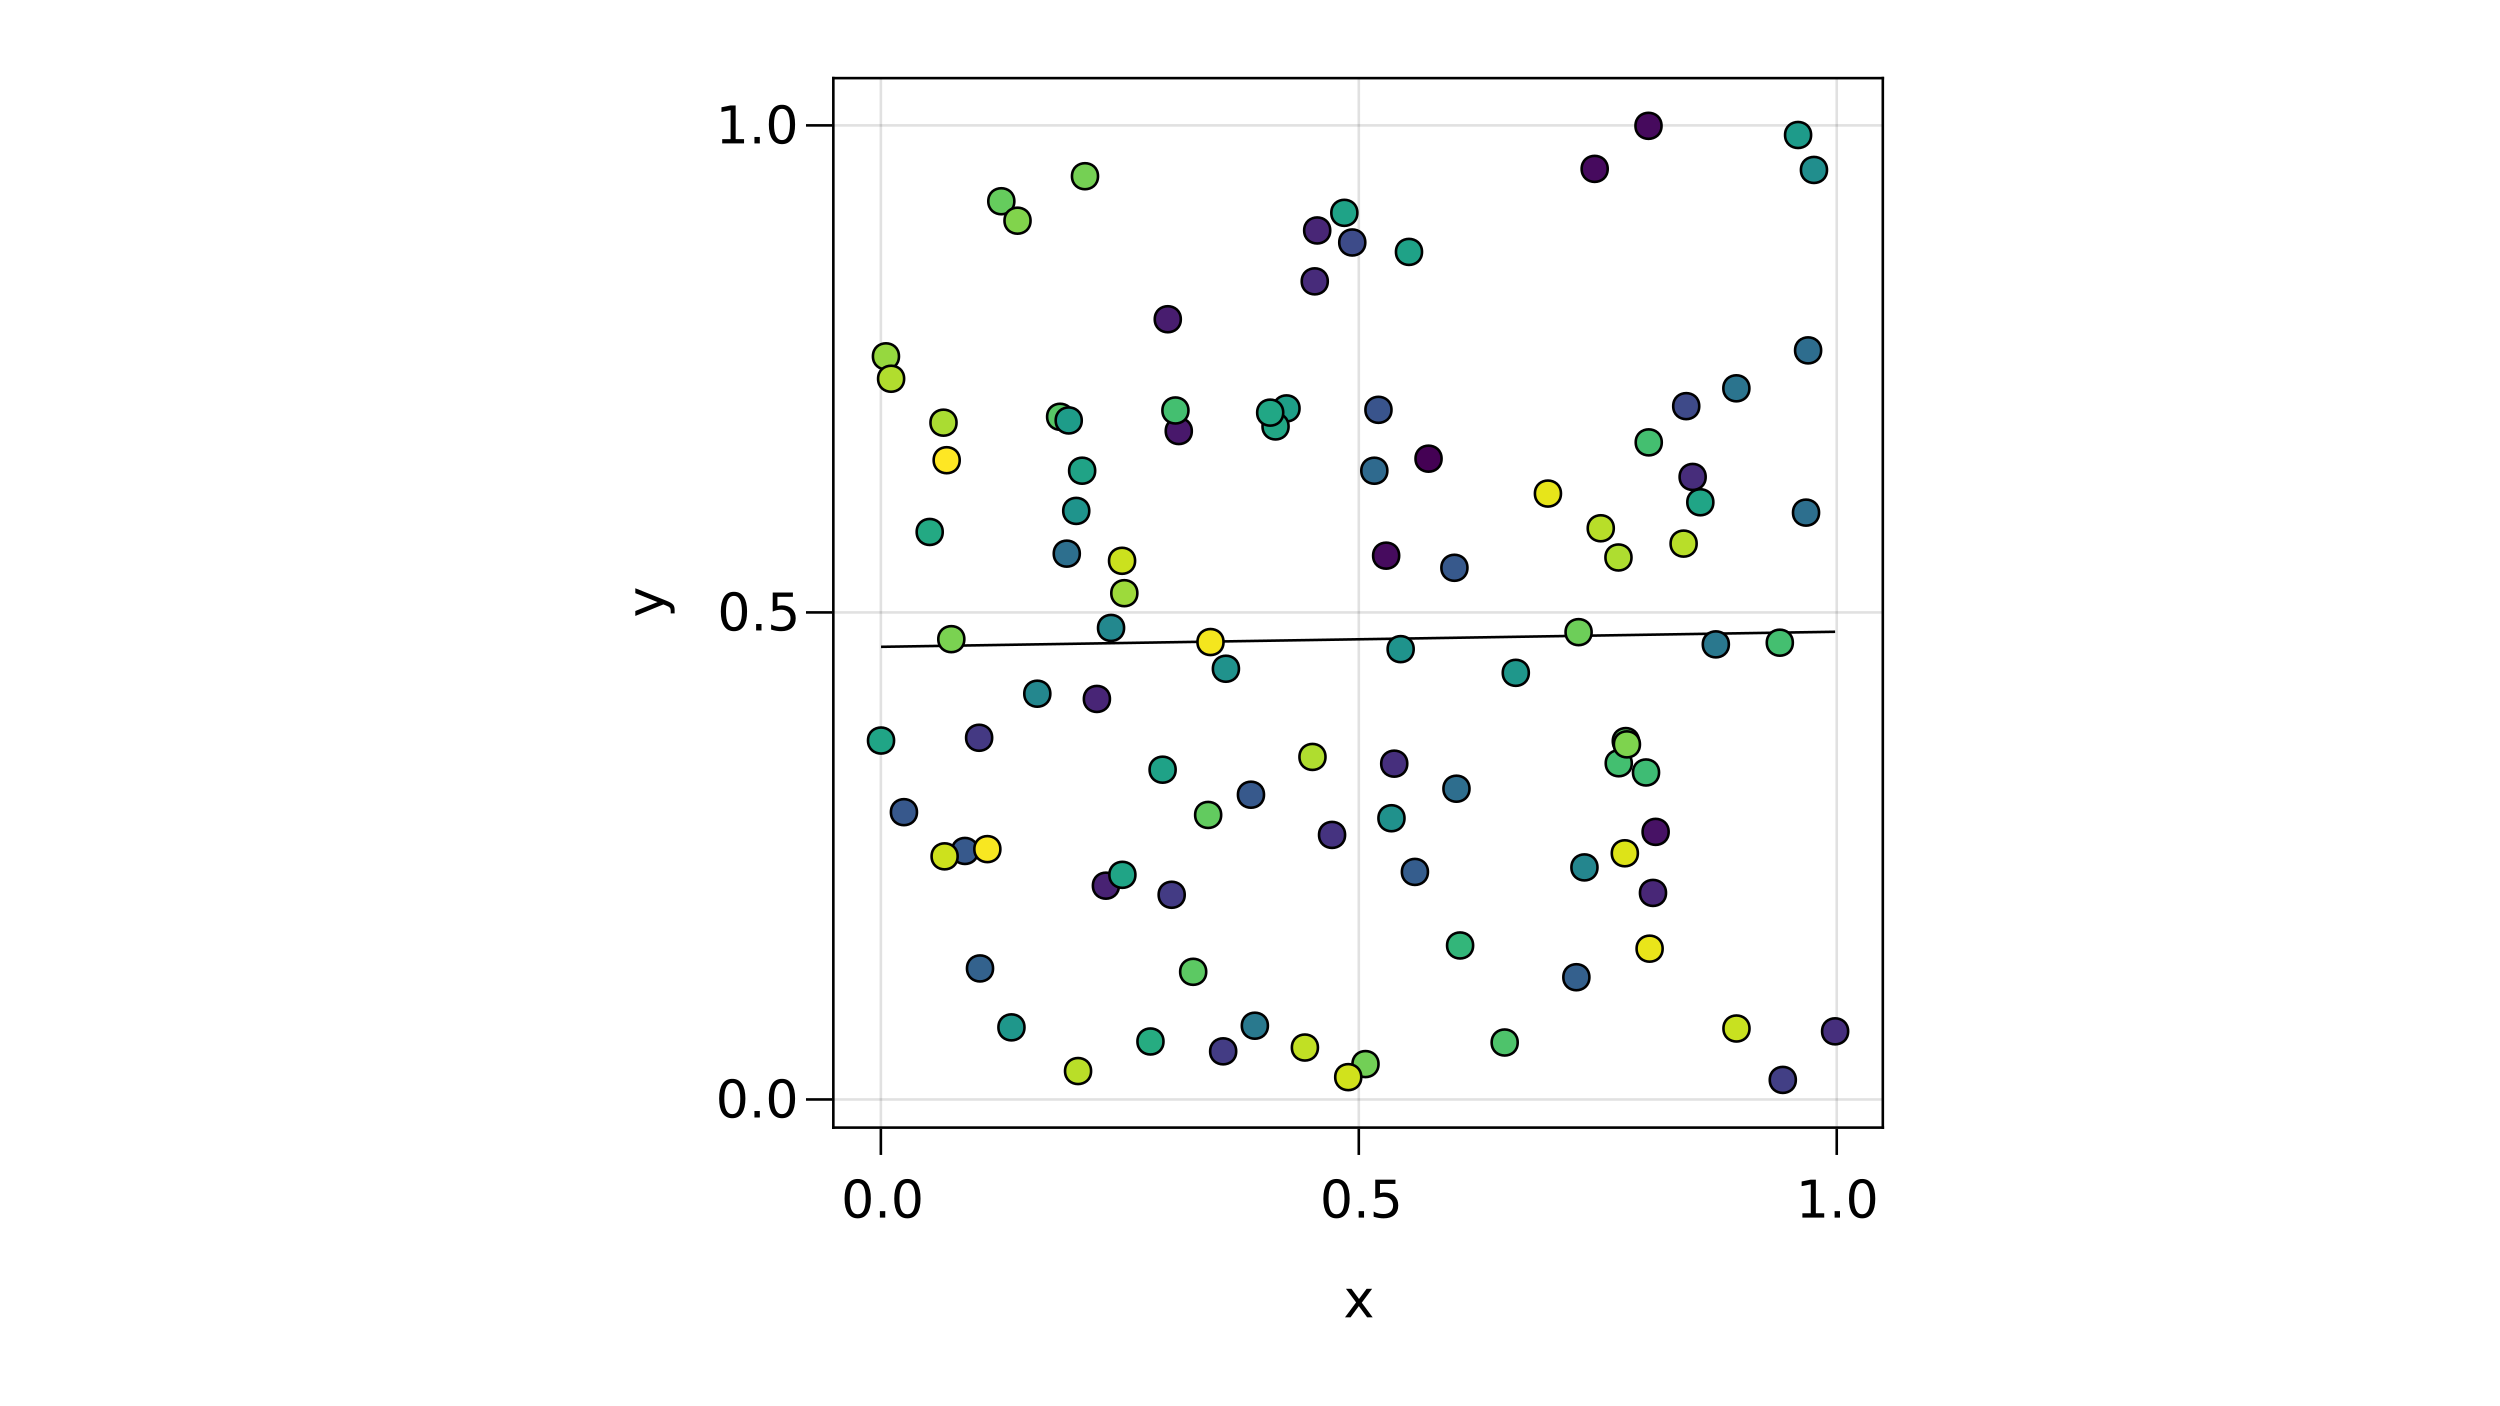 <?xml version="1.0" encoding="UTF-8"?>
<svg xmlns="http://www.w3.org/2000/svg" xmlns:xlink="http://www.w3.org/1999/xlink" width="960pt" height="540pt" viewBox="0 0 960 540" version="1.1">
<defs>
<g>
<symbol overflow="visible" id="glyph0-0">
<path style="stroke:none;" d="M 1 3.531 L 1 -14.109 L 11 -14.109 L 11 3.531 Z M 2.125 2.422 L 9.891 2.422 L 9.891 -12.984 L 2.125 -12.984 Z M 2.125 2.422 "/>
</symbol>
<symbol overflow="visible" id="glyph0-1">
<path style="stroke:none;" d="M 6.359 -13.281 C 5.336 -13.281 4.57 -12.781 4.062 -11.781 C 3.551 -10.781 3.297 -9.281 3.297 -7.281 C 3.297 -5.281 3.551 -3.781 4.062 -2.781 C 4.57 -1.781 5.336 -1.281 6.359 -1.281 C 7.379 -1.281 8.145 -1.781 8.656 -2.781 C 9.164 -3.781 9.422 -5.281 9.422 -7.281 C 9.422 -9.281 9.164 -10.781 8.656 -11.781 C 8.145 -12.781 7.379 -13.281 6.359 -13.281 Z M 6.359 -14.844 C 7.992 -14.844 9.238 -14.195 10.094 -12.906 C 10.957 -11.613 11.391 -9.738 11.391 -7.281 C 11.391 -4.82 10.957 -2.945 10.094 -1.656 C 9.238 -0.363 7.992 0.281 6.359 0.281 C 4.723 0.281 3.473 -0.363 2.609 -1.656 C 1.742 -2.945 1.312 -4.82 1.312 -7.281 C 1.312 -9.738 1.742 -11.613 2.609 -12.906 C 3.473 -14.195 4.723 -14.844 6.359 -14.844 Z M 6.359 -14.844 "/>
</symbol>
<symbol overflow="visible" id="glyph1-0">
<path style="stroke:none;" d="M 1 3.531 L 1 -14.109 L 11 -14.109 L 11 3.531 Z M 2.125 2.422 L 9.891 2.422 L 9.891 -12.984 L 2.125 -12.984 Z M 2.125 2.422 "/>
</symbol>
<symbol overflow="visible" id="glyph1-1">
<path style="stroke:none;" d="M 2.141 -2.484 L 4.203 -2.484 L 4.203 0 L 2.141 0 Z M 2.141 -2.484 "/>
</symbol>
<symbol overflow="visible" id="glyph1-2">
<path style="stroke:none;" d="M 6.359 -13.281 C 5.336 -13.281 4.57 -12.781 4.062 -11.781 C 3.551 -10.781 3.297 -9.281 3.297 -7.281 C 3.297 -5.281 3.551 -3.781 4.062 -2.781 C 4.57 -1.781 5.336 -1.281 6.359 -1.281 C 7.379 -1.281 8.145 -1.781 8.656 -2.781 C 9.164 -3.781 9.422 -5.281 9.422 -7.281 C 9.422 -9.281 9.164 -10.781 8.656 -11.781 C 8.145 -12.781 7.379 -13.281 6.359 -13.281 Z M 6.359 -14.844 C 7.992 -14.844 9.238 -14.195 10.094 -12.906 C 10.957 -11.613 11.391 -9.738 11.391 -7.281 C 11.391 -4.82 10.957 -2.945 10.094 -1.656 C 9.238 -0.363 7.992 0.281 6.359 0.281 C 4.723 0.281 3.473 -0.363 2.609 -1.656 C 1.742 -2.945 1.312 -4.82 1.312 -7.281 C 1.312 -9.738 1.742 -11.613 2.609 -12.906 C 3.473 -14.195 4.723 -14.844 6.359 -14.844 Z M 6.359 -14.844 "/>
</symbol>
<symbol overflow="visible" id="glyph2-0">
<path style="stroke:none;" d="M 1 3.531 L 1 -14.109 L 11 -14.109 L 11 3.531 Z M 2.125 2.422 L 9.891 2.422 L 9.891 -12.984 L 2.125 -12.984 Z M 2.125 2.422 "/>
</symbol>
<symbol overflow="visible" id="glyph2-1">
<path style="stroke:none;" d="M 2.141 -2.484 L 4.203 -2.484 L 4.203 0 L 2.141 0 Z M 2.141 -2.484 "/>
</symbol>
<symbol overflow="visible" id="glyph2-2">
<path style="stroke:none;" d="M 2.156 -14.578 L 9.906 -14.578 L 9.906 -12.922 L 3.969 -12.922 L 3.969 -9.344 C 4.25 -9.445 4.531 -9.52 4.812 -9.562 C 5.102 -9.613 5.395 -9.641 5.688 -9.641 C 7.312 -9.641 8.598 -9.191 9.547 -8.297 C 10.504 -7.41 10.984 -6.203 10.984 -4.672 C 10.984 -3.109 10.492 -1.891 9.516 -1.016 C 8.535 -0.148 7.156 0.281 5.375 0.281 C 4.77 0.281 4.148 0.227 3.516 0.125 C 2.879 0.02 2.223 -0.133 1.547 -0.344 L 1.547 -2.328 C 2.129 -2.004 2.734 -1.766 3.359 -1.609 C 3.984 -1.453 4.645 -1.375 5.344 -1.375 C 6.469 -1.375 7.359 -1.672 8.016 -2.266 C 8.672 -2.859 9 -3.66 9 -4.672 C 9 -5.691 8.672 -6.5 8.016 -7.094 C 7.359 -7.688 6.469 -7.984 5.344 -7.984 C 4.812 -7.984 4.285 -7.922 3.766 -7.797 C 3.242 -7.68 2.707 -7.5 2.156 -7.25 Z M 2.156 -14.578 "/>
</symbol>
<symbol overflow="visible" id="glyph3-0">
<path style="stroke:none;" d="M 1 3.531 L 1 -14.109 L 11 -14.109 L 11 3.531 Z M 2.125 2.422 L 9.891 2.422 L 9.891 -12.984 L 2.125 -12.984 Z M 2.125 2.422 "/>
</symbol>
<symbol overflow="visible" id="glyph3-1">
<path style="stroke:none;" d="M 2.484 -1.656 L 5.703 -1.656 L 5.703 -12.781 L 2.203 -12.078 L 2.203 -13.875 L 5.688 -14.578 L 7.656 -14.578 L 7.656 -1.656 L 10.875 -1.656 L 10.875 0 L 2.484 0 Z M 2.484 -1.656 "/>
</symbol>
<symbol overflow="visible" id="glyph3-2">
<path style="stroke:none;" d="M 10.984 -10.938 L 7.016 -5.609 L 11.188 0 L 9.062 0 L 5.875 -4.297 L 2.703 0 L 0.578 0 L 4.828 -5.719 L 0.938 -10.938 L 3.062 -10.938 L 5.953 -7.047 L 8.859 -10.938 Z M 10.984 -10.938 "/>
</symbol>
<symbol overflow="visible" id="glyph4-0">
<path style="stroke:none;" d="M 1 3.531 L 1 -14.109 L 11 -14.109 L 11 3.531 Z M 2.125 2.422 L 9.891 2.422 L 9.891 -12.984 L 2.125 -12.984 Z M 2.125 2.422 "/>
</symbol>
<symbol overflow="visible" id="glyph4-1">
<path style="stroke:none;" d="M 6.359 -13.281 C 5.336 -13.281 4.57 -12.781 4.062 -11.781 C 3.551 -10.781 3.297 -9.281 3.297 -7.281 C 3.297 -5.281 3.551 -3.781 4.062 -2.781 C 4.57 -1.781 5.336 -1.281 6.359 -1.281 C 7.379 -1.281 8.145 -1.781 8.656 -2.781 C 9.164 -3.781 9.422 -5.281 9.422 -7.281 C 9.422 -9.281 9.164 -10.781 8.656 -11.781 C 8.145 -12.781 7.379 -13.281 6.359 -13.281 Z M 6.359 -14.844 C 7.992 -14.844 9.238 -14.195 10.094 -12.906 C 10.957 -11.613 11.391 -9.738 11.391 -7.281 C 11.391 -4.82 10.957 -2.945 10.094 -1.656 C 9.238 -0.363 7.992 0.281 6.359 0.281 C 4.723 0.281 3.473 -0.363 2.609 -1.656 C 1.742 -2.945 1.312 -4.82 1.312 -7.281 C 1.312 -9.738 1.742 -11.613 2.609 -12.906 C 3.473 -14.195 4.723 -14.844 6.359 -14.844 Z M 6.359 -14.844 "/>
</symbol>
<symbol overflow="visible" id="glyph5-0">
<path style="stroke:none;" d="M 1 3.531 L 1 -14.109 L 11 -14.109 L 11 3.531 Z M 2.125 2.422 L 9.891 2.422 L 9.891 -12.984 L 2.125 -12.984 Z M 2.125 2.422 "/>
</symbol>
<symbol overflow="visible" id="glyph5-1">
<path style="stroke:none;" d="M 2.141 -2.484 L 4.203 -2.484 L 4.203 0 L 2.141 0 Z M 2.141 -2.484 "/>
</symbol>
<symbol overflow="visible" id="glyph5-2">
<path style="stroke:none;" d="M 6.359 -13.281 C 5.336 -13.281 4.57 -12.781 4.062 -11.781 C 3.551 -10.781 3.297 -9.281 3.297 -7.281 C 3.297 -5.281 3.551 -3.781 4.062 -2.781 C 4.57 -1.781 5.336 -1.281 6.359 -1.281 C 7.379 -1.281 8.145 -1.781 8.656 -2.781 C 9.164 -3.781 9.422 -5.281 9.422 -7.281 C 9.422 -9.281 9.164 -10.781 8.656 -11.781 C 8.145 -12.781 7.379 -13.281 6.359 -13.281 Z M 6.359 -14.844 C 7.992 -14.844 9.238 -14.195 10.094 -12.906 C 10.957 -11.613 11.391 -9.738 11.391 -7.281 C 11.391 -4.82 10.957 -2.945 10.094 -1.656 C 9.238 -0.363 7.992 0.281 6.359 0.281 C 4.723 0.281 3.473 -0.363 2.609 -1.656 C 1.742 -2.945 1.312 -4.82 1.312 -7.281 C 1.312 -9.738 1.742 -11.613 2.609 -12.906 C 3.473 -14.195 4.723 -14.844 6.359 -14.844 Z M 6.359 -14.844 "/>
</symbol>
<symbol overflow="visible" id="glyph6-0">
<path style="stroke:none;" d="M 1 3.531 L 1 -14.109 L 11 -14.109 L 11 3.531 Z M 2.125 2.422 L 9.891 2.422 L 9.891 -12.984 L 2.125 -12.984 Z M 2.125 2.422 "/>
</symbol>
<symbol overflow="visible" id="glyph6-1">
<path style="stroke:none;" d="M 6.359 -13.281 C 5.336 -13.281 4.57 -12.781 4.062 -11.781 C 3.551 -10.781 3.297 -9.281 3.297 -7.281 C 3.297 -5.281 3.551 -3.781 4.062 -2.781 C 4.57 -1.781 5.336 -1.281 6.359 -1.281 C 7.379 -1.281 8.145 -1.781 8.656 -2.781 C 9.164 -3.781 9.422 -5.281 9.422 -7.281 C 9.422 -9.281 9.164 -10.781 8.656 -11.781 C 8.145 -12.781 7.379 -13.281 6.359 -13.281 Z M 6.359 -14.844 C 7.992 -14.844 9.238 -14.195 10.094 -12.906 C 10.957 -11.613 11.391 -9.738 11.391 -7.281 C 11.391 -4.82 10.957 -2.945 10.094 -1.656 C 9.238 -0.363 7.992 0.281 6.359 0.281 C 4.723 0.281 3.473 -0.363 2.609 -1.656 C 1.742 -2.945 1.312 -4.82 1.312 -7.281 C 1.312 -9.738 1.742 -11.613 2.609 -12.906 C 3.473 -14.195 4.723 -14.844 6.359 -14.844 Z M 6.359 -14.844 "/>
</symbol>
<symbol overflow="visible" id="glyph7-0">
<path style="stroke:none;" d="M 1 3.531 L 1 -14.109 L 11 -14.109 L 11 3.531 Z M 2.125 2.422 L 9.891 2.422 L 9.891 -12.984 L 2.125 -12.984 Z M 2.125 2.422 "/>
</symbol>
<symbol overflow="visible" id="glyph7-1">
<path style="stroke:none;" d="M 2.141 -2.484 L 4.203 -2.484 L 4.203 0 L 2.141 0 Z M 2.141 -2.484 "/>
</symbol>
<symbol overflow="visible" id="glyph7-2">
<path style="stroke:none;" d="M 2.156 -14.578 L 9.906 -14.578 L 9.906 -12.922 L 3.969 -12.922 L 3.969 -9.344 C 4.25 -9.445 4.531 -9.52 4.812 -9.562 C 5.102 -9.613 5.395 -9.641 5.688 -9.641 C 7.312 -9.641 8.598 -9.191 9.547 -8.297 C 10.504 -7.41 10.984 -6.203 10.984 -4.672 C 10.984 -3.109 10.492 -1.891 9.516 -1.016 C 8.535 -0.148 7.156 0.281 5.375 0.281 C 4.77 0.281 4.148 0.227 3.516 0.125 C 2.879 0.02 2.223 -0.133 1.547 -0.344 L 1.547 -2.328 C 2.129 -2.004 2.734 -1.766 3.359 -1.609 C 3.984 -1.453 4.645 -1.375 5.344 -1.375 C 6.469 -1.375 7.359 -1.672 8.016 -2.266 C 8.672 -2.859 9 -3.66 9 -4.672 C 9 -5.691 8.672 -6.5 8.016 -7.094 C 7.359 -7.688 6.469 -7.984 5.344 -7.984 C 4.812 -7.984 4.285 -7.922 3.766 -7.797 C 3.242 -7.68 2.707 -7.5 2.156 -7.25 Z M 2.156 -14.578 "/>
</symbol>
<symbol overflow="visible" id="glyph8-0">
<path style="stroke:none;" d="M 1 3.531 L 1 -14.109 L 11 -14.109 L 11 3.531 Z M 2.125 2.422 L 9.891 2.422 L 9.891 -12.984 L 2.125 -12.984 Z M 2.125 2.422 "/>
</symbol>
<symbol overflow="visible" id="glyph8-1">
<path style="stroke:none;" d="M 2.484 -1.656 L 5.703 -1.656 L 5.703 -12.781 L 2.203 -12.078 L 2.203 -13.875 L 5.688 -14.578 L 7.656 -14.578 L 7.656 -1.656 L 10.875 -1.656 L 10.875 0 L 2.484 0 Z M 2.484 -1.656 "/>
</symbol>
<symbol overflow="visible" id="glyph9-0">
<path style="stroke:none;" d="M 1 3.531 L 1 -14.109 L 11 -14.109 L 11 3.531 Z M 2.125 2.422 L 9.891 2.422 L 9.891 -12.984 L 2.125 -12.984 Z M 2.125 2.422 "/>
</symbol>
<symbol overflow="visible" id="glyph9-1">
<path style="stroke:none;" d="M 2.141 -2.484 L 4.203 -2.484 L 4.203 0 L 2.141 0 Z M 2.141 -2.484 "/>
</symbol>
<symbol overflow="visible" id="glyph9-2">
<path style="stroke:none;" d="M 6.359 -13.281 C 5.336 -13.281 4.57 -12.781 4.062 -11.781 C 3.551 -10.781 3.297 -9.281 3.297 -7.281 C 3.297 -5.281 3.551 -3.781 4.062 -2.781 C 4.57 -1.781 5.336 -1.281 6.359 -1.281 C 7.379 -1.281 8.145 -1.781 8.656 -2.781 C 9.164 -3.781 9.422 -5.281 9.422 -7.281 C 9.422 -9.281 9.164 -10.781 8.656 -11.781 C 8.145 -12.781 7.379 -13.281 6.359 -13.281 Z M 6.359 -14.844 C 7.992 -14.844 9.238 -14.195 10.094 -12.906 C 10.957 -11.613 11.391 -9.738 11.391 -7.281 C 11.391 -4.82 10.957 -2.945 10.094 -1.656 C 9.238 -0.363 7.992 0.281 6.359 0.281 C 4.723 0.281 3.473 -0.363 2.609 -1.656 C 1.742 -2.945 1.312 -4.82 1.312 -7.281 C 1.312 -9.738 1.742 -11.613 2.609 -12.906 C 3.473 -14.195 4.723 -14.844 6.359 -14.844 Z M 6.359 -14.844 "/>
</symbol>
<symbol overflow="visible" id="glyph10-0">
<path style="stroke:none;" d="M 3.531 -1 L -14.109 -1 L -14.109 -11 L 3.531 -11 Z M 2.422 -2.125 L 2.422 -9.891 L -12.984 -9.891 L -12.984 -2.125 Z M 2.422 -2.125 "/>
</symbol>
<symbol overflow="visible" id="glyph10-1">
<path style="stroke:none;" d="M 1.016 -6.438 C 2.316 -5.926 3.164 -5.43 3.562 -4.953 C 3.957 -4.473 4.156 -3.828 4.156 -3.016 L 4.156 -1.578 L 2.656 -1.578 L 2.656 -2.641 C 2.656 -3.129 2.535 -3.508 2.297 -3.781 C 2.066 -4.062 1.516 -4.367 0.641 -4.703 L -0.172 -5.016 L -10.938 -0.594 L -10.938 -2.5 L -2.391 -5.922 L -10.938 -9.344 L -10.938 -11.234 Z M 1.016 -6.438 "/>
</symbol>
</g>
<clipPath id="clip1">
  <path d="M 613 30 L 653 30 L 653 68 L 613 68 Z M 613 30 "/>
</clipPath>
<clipPath id="clip2">
  <path d="M 685 376 L 723 376 L 723 416 L 685 416 Z M 685 376 "/>
</clipPath>
<clipPath id="clip3">
  <path d="M 320 265 L 358 265 L 358 304 L 320 304 Z M 320 265 "/>
</clipPath>
<clipPath id="clip4">
  <path d="M 665 395 L 704 395 L 704 433 L 665 433 Z M 665 395 "/>
</clipPath>
</defs>
<g id="surface96">
<rect x="0" y="0" width="960" height="540" style="fill:rgb(100%,100%,100%);fill-opacity:1;stroke:none;"/>
<path style=" stroke:none;fill-rule:nonzero;fill:rgb(100%,100%,100%);fill-opacity:1;" d="M 320 433 L 723 433 L 723 30 L 320 30 Z M 320 433 "/>
<path style="fill:none;stroke-width:1;stroke-linecap:butt;stroke-linejoin:miter;stroke:rgb(0%,0%,0%);stroke-opacity:0.12;stroke-miterlimit:10;" d="M 338.25 433 L 338.25 30 "/>
<path style="fill:none;stroke-width:1;stroke-linecap:butt;stroke-linejoin:miter;stroke:rgb(0%,0%,0%);stroke-opacity:0.12;stroke-miterlimit:10;" d="M 521.777 433 L 521.777 30 "/>
<path style="fill:none;stroke-width:1;stroke-linecap:butt;stroke-linejoin:miter;stroke:rgb(0%,0%,0%);stroke-opacity:0.12;stroke-miterlimit:10;" d="M 705.309 433 L 705.309 30 "/>
<path style="fill:none;stroke-width:1;stroke-linecap:butt;stroke-linejoin:miter;stroke:rgb(0%,0%,0%);stroke-opacity:0.12;stroke-miterlimit:10;" d="M 320 422.195 L 723 422.195 "/>
<path style="fill:none;stroke-width:1;stroke-linecap:butt;stroke-linejoin:miter;stroke:rgb(0%,0%,0%);stroke-opacity:0.12;stroke-miterlimit:10;" d="M 320 235.172 L 723 235.172 "/>
<path style="fill:none;stroke-width:1;stroke-linecap:butt;stroke-linejoin:miter;stroke:rgb(0%,0%,0%);stroke-opacity:0.12;stroke-miterlimit:10;" d="M 320 48.148 L 723 48.148 "/>
<g style="fill:rgb(0%,0%,0%);fill-opacity:1;">
  <use xlink:href="#glyph0-1" x="323.008" y="467.562"/>
</g>
<g style="fill:rgb(0%,0%,0%);fill-opacity:1;">
  <use xlink:href="#glyph1-1" x="335.734" y="467.562"/>
</g>
<g style="fill:rgb(0%,0%,0%);fill-opacity:1;">
  <use xlink:href="#glyph1-2" x="342.09" y="467.562"/>
</g>
<g style="fill:rgb(0%,0%,0%);fill-opacity:1;">
  <use xlink:href="#glyph0-1" x="506.859" y="467.562"/>
</g>
<g style="fill:rgb(0%,0%,0%);fill-opacity:1;">
  <use xlink:href="#glyph2-1" x="519.586" y="467.562"/>
</g>
<g style="fill:rgb(0%,0%,0%);fill-opacity:1;">
  <use xlink:href="#glyph2-2" x="525.941" y="467.562"/>
</g>
<g style="fill:rgb(0%,0%,0%);fill-opacity:1;">
  <use xlink:href="#glyph3-1" x="689.629" y="467.562"/>
</g>
<g style="fill:rgb(0%,0%,0%);fill-opacity:1;">
  <use xlink:href="#glyph1-1" x="702.352" y="467.562"/>
</g>
<g style="fill:rgb(0%,0%,0%);fill-opacity:1;">
  <use xlink:href="#glyph1-2" x="708.711" y="467.562"/>
</g>
<g style="fill:rgb(0%,0%,0%);fill-opacity:1;">
  <use xlink:href="#glyph3-2" x="515.91" y="505.844"/>
</g>
<g style="fill:rgb(0%,0%,0%);fill-opacity:1;">
  <use xlink:href="#glyph4-1" x="274.84" y="429.117"/>
</g>
<g style="fill:rgb(0%,0%,0%);fill-opacity:1;">
  <use xlink:href="#glyph5-1" x="287.566" y="429.117"/>
</g>
<g style="fill:rgb(0%,0%,0%);fill-opacity:1;">
  <use xlink:href="#glyph5-2" x="293.922" y="429.117"/>
</g>
<g style="fill:rgb(0%,0%,0%);fill-opacity:1;">
  <use xlink:href="#glyph6-1" x="275.484" y="242.098"/>
</g>
<g style="fill:rgb(0%,0%,0%);fill-opacity:1;">
  <use xlink:href="#glyph7-1" x="288.211" y="242.098"/>
</g>
<g style="fill:rgb(0%,0%,0%);fill-opacity:1;">
  <use xlink:href="#glyph7-2" x="294.566" y="242.098"/>
</g>
<g style="fill:rgb(0%,0%,0%);fill-opacity:1;">
  <use xlink:href="#glyph8-1" x="274.84" y="55.074"/>
</g>
<g style="fill:rgb(0%,0%,0%);fill-opacity:1;">
  <use xlink:href="#glyph9-1" x="287.566" y="55.074"/>
</g>
<g style="fill:rgb(0%,0%,0%);fill-opacity:1;">
  <use xlink:href="#glyph9-2" x="293.922" y="55.074"/>
</g>
<g style="fill:rgb(0%,0%,0%);fill-opacity:1;">
  <use xlink:href="#glyph10-1" x="254.898" y="237.121"/>
</g>
<path style="fill:none;stroke-width:1;stroke-linecap:butt;stroke-linejoin:miter;stroke:rgb(0%,0%,0%);stroke-opacity:1;stroke-miterlimit:10;" d="M 338.316 248.379 L 340.16 248.352 L 342 248.32 L 343.84 248.293 L 345.684 248.266 L 347.523 248.234 L 349.363 248.207 L 351.207 248.176 L 353.047 248.148 L 354.887 248.117 L 356.727 248.09 L 358.57 248.062 L 360.41 248.031 L 362.25 248.004 L 364.094 247.973 L 365.934 247.945 L 367.773 247.914 L 369.617 247.887 L 371.457 247.855 L 375.137 247.801 L 376.98 247.77 L 378.82 247.742 L 380.66 247.711 L 382.504 247.684 L 384.344 247.652 L 386.184 247.625 L 388.027 247.598 L 389.867 247.566 L 391.707 247.539 L 393.551 247.508 L 395.391 247.48 L 397.23 247.449 L 399.07 247.422 L 400.914 247.395 L 402.754 247.363 L 404.594 247.336 L 406.438 247.305 L 408.277 247.277 L 410.117 247.246 L 411.961 247.219 L 413.801 247.188 L 417.48 247.133 L 419.324 247.102 L 421.164 247.074 L 423.004 247.043 L 424.848 247.016 L 426.688 246.984 L 428.527 246.957 L 430.371 246.93 L 432.211 246.898 L 434.051 246.871 L 435.891 246.84 L 437.734 246.812 L 439.574 246.781 L 441.414 246.754 L 443.258 246.727 L 445.098 246.695 L 446.938 246.668 L 448.781 246.637 L 450.621 246.609 L 452.461 246.578 L 454.301 246.551 L 456.145 246.52 L 459.824 246.465 L 461.668 246.434 L 463.508 246.406 L 465.348 246.375 L 467.191 246.348 L 469.031 246.316 L 470.871 246.289 L 472.715 246.262 L 474.555 246.23 L 476.395 246.203 L 478.234 246.172 L 480.078 246.145 L 481.918 246.113 L 483.758 246.086 L 485.602 246.059 L 487.441 246.027 L 489.281 246 L 491.125 245.969 L 492.965 245.941 L 494.805 245.91 L 496.645 245.883 L 498.488 245.852 L 502.168 245.797 L 504.012 245.766 L 505.852 245.738 L 507.691 245.707 L 509.535 245.68 L 511.375 245.648 L 515.055 245.594 L 516.898 245.562 L 518.738 245.535 L 520.578 245.504 L 522.422 245.477 L 524.262 245.445 L 526.102 245.418 L 527.945 245.391 L 529.785 245.359 L 531.625 245.332 L 533.465 245.301 L 535.309 245.273 L 537.148 245.242 L 538.988 245.215 L 540.832 245.184 L 544.512 245.129 L 546.355 245.098 L 548.195 245.07 L 550.035 245.039 L 551.875 245.012 L 553.719 244.98 L 557.398 244.926 L 559.242 244.895 L 561.082 244.867 L 562.922 244.836 L 564.766 244.809 L 566.605 244.777 L 568.445 244.75 L 570.289 244.723 L 572.129 244.691 L 573.969 244.664 L 575.809 244.633 L 577.652 244.605 L 579.492 244.574 L 581.332 244.547 L 583.176 244.516 L 586.855 244.461 L 588.699 244.43 L 590.539 244.402 L 592.379 244.371 L 594.219 244.344 L 596.062 244.312 L 599.742 244.258 L 601.586 244.227 L 603.426 244.199 L 605.266 244.168 L 607.109 244.141 L 608.949 244.109 L 612.629 244.055 L 614.473 244.023 L 616.312 243.996 L 618.152 243.965 L 619.996 243.938 L 621.836 243.906 L 623.676 243.879 L 625.52 243.852 L 627.359 243.82 L 629.199 243.793 L 631.039 243.762 L 632.883 243.734 L 634.723 243.703 L 636.562 243.676 L 638.406 243.645 L 642.086 243.59 L 643.93 243.559 L 645.77 243.531 L 647.609 243.5 L 649.449 243.473 L 651.293 243.441 L 654.973 243.387 L 656.816 243.355 L 658.656 243.328 L 660.496 243.297 L 662.34 243.27 L 664.18 243.238 L 666.02 243.211 L 667.863 243.184 L 669.703 243.152 L 671.543 243.125 L 673.383 243.094 L 675.227 243.066 L 677.066 243.035 L 678.906 243.008 L 680.75 242.977 L 684.43 242.922 L 686.273 242.891 L 688.113 242.863 L 689.953 242.832 L 691.793 242.805 L 693.637 242.773 L 697.316 242.719 L 699.16 242.688 L 701 242.66 L 702.84 242.629 L 704.684 242.602 "/>
<path style=" stroke:none;fill-rule:nonzero;fill:rgb(27.538%,4.056%,36.689%);fill-opacity:1;" d="M 638.023 48.316 C 638.023 54.984 628.023 54.984 628.023 48.316 C 628.023 41.652 638.023 41.652 638.023 48.316 "/>
<g clip-path="url(#clip1)" clip-rule="nonzero">
<path style="fill:none;stroke-width:1;stroke-linecap:butt;stroke-linejoin:miter;stroke:rgb(0%,0%,0%);stroke-opacity:1;stroke-miterlimit:10;" d="M 638.023 48.316 C 638.023 54.984 628.023 54.984 628.023 48.316 C 628.023 41.652 638.023 41.652 638.023 48.316 "/>
</g>
<path style="fill-rule:nonzero;fill:rgb(99.325%,90.616%,14.394%);fill-opacity:1;stroke-width:1;stroke-linecap:butt;stroke-linejoin:miter;stroke:rgb(0%,0%,0%);stroke-opacity:1;stroke-miterlimit:10;" d="M 368.527 176.723 C 368.527 183.387 358.527 183.387 358.527 176.723 C 358.527 170.055 368.527 170.055 368.527 176.723 "/>
<path style="fill-rule:nonzero;fill:rgb(12.735%,64.482%,52.475%);fill-opacity:1;stroke-width:1;stroke-linecap:butt;stroke-linejoin:miter;stroke:rgb(0%,0%,0%);stroke-opacity:1;stroke-miterlimit:10;" d="M 657.926 192.867 C 657.926 199.535 647.926 199.535 647.926 192.867 C 647.926 186.203 657.926 186.203 657.926 192.867 "/>
<path style="fill-rule:nonzero;fill:rgb(17.833%,43.545%,55.746%);fill-opacity:1;stroke-width:1;stroke-linecap:butt;stroke-linejoin:miter;stroke:rgb(0%,0%,0%);stroke-opacity:1;stroke-miterlimit:10;" d="M 698.516 196.848 C 698.516 203.512 688.516 203.512 688.516 196.848 C 688.516 190.18 698.516 190.18 698.516 196.848 "/>
<path style="fill-rule:nonzero;fill:rgb(91.305%,89.572%,10.329%);fill-opacity:1;stroke-width:1;stroke-linecap:butt;stroke-linejoin:miter;stroke:rgb(0%,0%,0%);stroke-opacity:1;stroke-miterlimit:10;" d="M 638.453 364.289 C 638.453 370.953 628.453 370.953 628.453 364.289 C 628.453 357.621 638.453 357.621 638.453 364.289 "/>
<path style="fill-rule:nonzero;fill:rgb(28.22%,14.693%,46.23%);fill-opacity:1;stroke-width:1;stroke-linecap:butt;stroke-linejoin:miter;stroke:rgb(0%,0%,0%);stroke-opacity:1;stroke-miterlimit:10;" d="M 426.207 268.395 C 426.207 275.059 416.207 275.059 416.207 268.395 C 416.207 261.727 426.207 261.727 426.207 268.395 "/>
<path style="fill-rule:nonzero;fill:rgb(26.7%,0.487%,32.941%);fill-opacity:1;stroke-width:1;stroke-linecap:butt;stroke-linejoin:miter;stroke:rgb(0%,0%,0%);stroke-opacity:1;stroke-miterlimit:10;" d="M 553.562 176.133 C 553.562 182.797 543.562 182.797 543.562 176.133 C 543.562 169.465 553.562 169.465 553.562 176.133 "/>
<path style="fill-rule:nonzero;fill:rgb(12.47%,63.72%,52.824%);fill-opacity:1;stroke-width:1;stroke-linecap:butt;stroke-linejoin:miter;stroke:rgb(0%,0%,0%);stroke-opacity:1;stroke-miterlimit:10;" d="M 521.227 81.727 C 521.227 88.395 511.227 88.395 511.227 81.727 C 511.227 75.059 521.227 75.059 521.227 81.727 "/>
<path style=" stroke:none;fill-rule:nonzero;fill:rgb(27.706%,18.45%,48.914%);fill-opacity:1;" d="M 709.684 396.031 C 709.684 402.699 699.684 402.699 699.684 396.031 C 699.684 389.367 709.684 389.367 709.684 396.031 "/>
<g clip-path="url(#clip2)" clip-rule="nonzero">
<path style="fill:none;stroke-width:1;stroke-linecap:butt;stroke-linejoin:miter;stroke:rgb(0%,0%,0%);stroke-opacity:1;stroke-miterlimit:10;" d="M 709.684 396.031 C 709.684 402.699 699.684 402.699 699.684 396.031 C 699.684 389.367 709.684 389.367 709.684 396.031 "/>
</g>
<path style="fill-rule:nonzero;fill:rgb(12.321%,63.29%,53.021%);fill-opacity:1;stroke-width:1;stroke-linecap:butt;stroke-linejoin:miter;stroke:rgb(0%,0%,0%);stroke-opacity:1;stroke-miterlimit:10;" d="M 546.051 96.73 C 546.051 103.398 536.051 103.398 536.051 96.73 C 536.051 90.066 546.051 90.066 546.051 96.73 "/>
<path style="fill-rule:nonzero;fill:rgb(58.793%,84.703%,24.84%);fill-opacity:1;stroke-width:1;stroke-linecap:butt;stroke-linejoin:miter;stroke:rgb(0%,0%,0%);stroke-opacity:1;stroke-miterlimit:10;" d="M 345.203 136.832 C 345.203 143.496 335.203 143.496 335.203 136.832 C 335.203 130.164 345.203 130.164 345.203 136.832 "/>
<path style="fill-rule:nonzero;fill:rgb(44.583%,81.25%,33.74%);fill-opacity:1;stroke-width:1;stroke-linecap:butt;stroke-linejoin:miter;stroke:rgb(0%,0%,0%);stroke-opacity:1;stroke-miterlimit:10;" d="M 529.348 408.609 C 529.348 415.273 519.348 415.273 519.348 408.609 C 519.348 401.941 529.348 401.941 529.348 408.609 "/>
<path style="fill-rule:nonzero;fill:rgb(68.68%,86.49%,18.432%);fill-opacity:1;stroke-width:1;stroke-linecap:butt;stroke-linejoin:miter;stroke:rgb(0%,0%,0%);stroke-opacity:1;stroke-miterlimit:10;" d="M 508.988 290.664 C 508.988 297.328 498.988 297.328 498.988 290.664 C 498.988 283.996 508.988 283.996 508.988 290.664 "/>
<path style="fill-rule:nonzero;fill:rgb(95.39%,90.097%,12.006%);fill-opacity:1;stroke-width:1;stroke-linecap:butt;stroke-linejoin:miter;stroke:rgb(0%,0%,0%);stroke-opacity:1;stroke-miterlimit:10;" d="M 469.828 246.543 C 469.828 253.211 459.828 253.211 459.828 246.543 C 459.828 239.879 469.828 239.879 469.828 246.543 "/>
<path style="fill-rule:nonzero;fill:rgb(16.434%,46.943%,55.806%);fill-opacity:1;stroke-width:1;stroke-linecap:butt;stroke-linejoin:miter;stroke:rgb(0%,0%,0%);stroke-opacity:1;stroke-miterlimit:10;" d="M 663.875 247.438 C 663.875 254.102 653.875 254.102 653.875 247.438 C 653.875 240.77 663.875 240.77 663.875 247.438 "/>
<path style="fill-rule:nonzero;fill:rgb(36.108%,78.586%,38.753%);fill-opacity:1;stroke-width:1;stroke-linecap:butt;stroke-linejoin:miter;stroke:rgb(0%,0%,0%);stroke-opacity:1;stroke-miterlimit:10;" d="M 463.18 373.176 C 463.18 379.844 453.18 379.844 453.18 373.176 C 453.18 366.508 463.18 366.508 463.18 373.176 "/>
<path style="fill-rule:nonzero;fill:rgb(72.236%,87.057%,16.148%);fill-opacity:1;stroke-width:1;stroke-linecap:butt;stroke-linejoin:miter;stroke:rgb(0%,0%,0%);stroke-opacity:1;stroke-miterlimit:10;" d="M 651.508 208.746 C 651.508 215.414 641.508 215.414 641.508 208.746 C 641.508 202.082 651.508 202.082 651.508 208.746 "/>
<path style="fill-rule:nonzero;fill:rgb(12.495%,57.613%,54.866%);fill-opacity:1;stroke-width:1;stroke-linecap:butt;stroke-linejoin:miter;stroke:rgb(0%,0%,0%);stroke-opacity:1;stroke-miterlimit:10;" d="M 542.852 249.27 C 542.852 255.938 532.852 255.938 532.852 249.27 C 532.852 242.602 542.852 242.602 542.852 249.27 "/>
<path style="fill-rule:nonzero;fill:rgb(21.668%,35.05%,55.038%);fill-opacity:1;stroke-width:1;stroke-linecap:butt;stroke-linejoin:miter;stroke:rgb(0%,0%,0%);stroke-opacity:1;stroke-miterlimit:10;" d="M 563.496 218.031 C 563.496 224.699 553.496 224.699 553.496 218.031 C 553.496 211.363 563.496 211.363 563.496 218.031 "/>
<path style="fill-rule:nonzero;fill:rgb(61.372%,85.2%,23.167%);fill-opacity:1;stroke-width:1;stroke-linecap:butt;stroke-linejoin:miter;stroke:rgb(0%,0%,0%);stroke-opacity:1;stroke-miterlimit:10;" d="M 436.738 227.785 C 436.738 234.453 426.738 234.453 426.738 227.785 C 426.738 221.121 436.738 221.121 436.738 227.785 "/>
<path style="fill-rule:nonzero;fill:rgb(12.575%,64.023%,52.685%);fill-opacity:1;stroke-width:1;stroke-linecap:butt;stroke-linejoin:miter;stroke:rgb(0%,0%,0%);stroke-opacity:1;stroke-miterlimit:10;" d="M 420.543 180.746 C 420.543 187.414 410.543 187.414 410.543 180.746 C 410.543 174.082 420.543 174.082 420.543 180.746 "/>
<path style="fill-rule:nonzero;fill:rgb(42.822%,80.736%,34.799%);fill-opacity:1;stroke-width:1;stroke-linecap:butt;stroke-linejoin:miter;stroke:rgb(0%,0%,0%);stroke-opacity:1;stroke-miterlimit:10;" d="M 611.18 242.746 C 611.18 249.414 601.18 249.414 601.18 242.746 C 601.18 236.078 611.18 236.078 611.18 242.746 "/>
<path style="fill-rule:nonzero;fill:rgb(81.816%,88.379%,11.142%);fill-opacity:1;stroke-width:1;stroke-linecap:butt;stroke-linejoin:miter;stroke:rgb(0%,0%,0%);stroke-opacity:1;stroke-miterlimit:10;" d="M 522.723 413.621 C 522.723 420.289 512.723 420.289 512.723 413.621 C 512.723 406.957 522.723 406.957 522.723 413.621 "/>
<path style="fill-rule:nonzero;fill:rgb(13.066%,55.785%,55.201%);fill-opacity:1;stroke-width:1;stroke-linecap:butt;stroke-linejoin:miter;stroke:rgb(0%,0%,0%);stroke-opacity:1;stroke-miterlimit:10;" d="M 701.562 65.258 C 701.562 71.926 691.562 71.926 691.562 65.258 C 691.562 58.59 701.562 58.59 701.562 65.258 "/>
<path style="fill-rule:nonzero;fill:rgb(27.852%,17.674%,48.413%);fill-opacity:1;stroke-width:1;stroke-linecap:butt;stroke-linejoin:miter;stroke:rgb(0%,0%,0%);stroke-opacity:1;stroke-miterlimit:10;" d="M 654.973 183.145 C 654.973 189.809 644.973 189.809 644.973 183.145 C 644.973 176.477 654.973 176.477 654.973 183.145 "/>
<path style="fill-rule:nonzero;fill:rgb(14.111%,52.862%,55.579%);fill-opacity:1;stroke-width:1;stroke-linecap:butt;stroke-linejoin:miter;stroke:rgb(0%,0%,0%);stroke-opacity:1;stroke-miterlimit:10;" d="M 403.324 266.383 C 403.324 273.051 393.324 273.051 393.324 266.383 C 393.324 259.719 403.324 259.719 403.324 266.383 "/>
<path style="fill-rule:nonzero;fill:rgb(21.821%,34.721%,54.985%);fill-opacity:1;stroke-width:1;stroke-linecap:butt;stroke-linejoin:miter;stroke:rgb(0%,0%,0%);stroke-opacity:1;stroke-miterlimit:10;" d="M 352.113 311.871 C 352.113 318.539 342.113 318.539 342.113 311.871 C 342.113 305.207 352.113 305.207 352.113 311.871 "/>
<path style="fill-rule:nonzero;fill:rgb(26.476%,23.347%,51.651%);fill-opacity:1;stroke-width:1;stroke-linecap:butt;stroke-linejoin:miter;stroke:rgb(0%,0%,0%);stroke-opacity:1;stroke-miterlimit:10;" d="M 454.926 343.59 C 454.926 350.258 444.926 350.258 444.926 343.59 C 444.926 336.922 454.926 336.922 454.926 343.59 "/>
<path style="fill-rule:nonzero;fill:rgb(27.937%,16.985%,47.908%);fill-opacity:1;stroke-width:1;stroke-linecap:butt;stroke-linejoin:miter;stroke:rgb(0%,0%,0%);stroke-opacity:1;stroke-miterlimit:10;" d="M 509.863 108.039 C 509.863 114.703 499.863 114.703 499.863 108.039 C 499.863 101.371 509.863 101.371 509.863 108.039 "/>
<path style="fill-rule:nonzero;fill:rgb(28.183%,14.993%,46.449%);fill-opacity:1;stroke-width:1;stroke-linecap:butt;stroke-linejoin:miter;stroke:rgb(0%,0%,0%);stroke-opacity:1;stroke-miterlimit:10;" d="M 510.801 88.496 C 510.801 95.164 500.801 95.164 500.801 88.496 C 500.801 81.832 510.801 81.832 510.801 88.496 "/>
<path style="fill-rule:nonzero;fill:rgb(28.201%,9.591%,41.798%);fill-opacity:1;stroke-width:1;stroke-linecap:butt;stroke-linejoin:miter;stroke:rgb(0%,0%,0%);stroke-opacity:1;stroke-miterlimit:10;" d="M 457.648 165.523 C 457.648 172.191 447.648 172.191 447.648 165.523 C 447.648 158.855 457.648 158.855 457.648 165.523 "/>
<path style="fill-rule:nonzero;fill:rgb(34.075%,77.862%,39.922%);fill-opacity:1;stroke-width:1;stroke-linecap:butt;stroke-linejoin:miter;stroke:rgb(0%,0%,0%);stroke-opacity:1;stroke-miterlimit:10;" d="M 412.09 160.043 C 412.09 166.707 402.09 166.707 402.09 160.043 C 402.09 153.375 412.09 153.375 412.09 160.043 "/>
<path style="fill-rule:nonzero;fill:rgb(86.561%,88.982%,9.613%);fill-opacity:1;stroke-width:1;stroke-linecap:butt;stroke-linejoin:miter;stroke:rgb(0%,0%,0%);stroke-opacity:1;stroke-miterlimit:10;" d="M 628.934 327.66 C 628.934 334.324 618.934 334.324 618.934 327.66 C 618.934 320.992 628.934 320.992 628.934 327.66 "/>
<path style="fill-rule:nonzero;fill:rgb(12.195%,59.102%,54.485%);fill-opacity:1;stroke-width:1;stroke-linecap:butt;stroke-linejoin:miter;stroke:rgb(0%,0%,0%);stroke-opacity:1;stroke-miterlimit:10;" d="M 587.062 258.367 C 587.062 265.035 577.062 265.035 577.062 258.367 C 577.062 251.699 587.062 251.699 587.062 258.367 "/>
<path style="fill-rule:nonzero;fill:rgb(18.022%,43.097%,55.731%);fill-opacity:1;stroke-width:1;stroke-linecap:butt;stroke-linejoin:miter;stroke:rgb(0%,0%,0%);stroke-opacity:1;stroke-miterlimit:10;" d="M 564.281 302.867 C 564.281 309.535 554.281 309.535 554.281 302.867 C 554.281 296.199 564.281 296.199 564.281 302.867 "/>
<path style="fill-rule:nonzero;fill:rgb(75.417%,87.514%,14.287%);fill-opacity:1;stroke-width:1;stroke-linecap:butt;stroke-linejoin:miter;stroke:rgb(0%,0%,0%);stroke-opacity:1;stroke-miterlimit:10;" d="M 506.082 402.254 C 506.082 408.922 496.082 408.922 496.082 402.254 C 496.082 395.586 506.082 395.586 506.082 402.254 "/>
<path style="fill-rule:nonzero;fill:rgb(28.258%,13.417%,45.158%);fill-opacity:1;stroke-width:1;stroke-linecap:butt;stroke-linejoin:miter;stroke:rgb(0%,0%,0%);stroke-opacity:1;stroke-miterlimit:10;" d="M 429.672 340.098 C 429.672 346.766 419.672 346.766 419.672 340.098 C 419.672 333.434 429.672 333.434 429.672 340.098 "/>
<path style="fill-rule:nonzero;fill:rgb(21.019%,36.443%,55.217%);fill-opacity:1;stroke-width:1;stroke-linecap:butt;stroke-linejoin:miter;stroke:rgb(0%,0%,0%);stroke-opacity:1;stroke-miterlimit:10;" d="M 548.324 334.816 C 548.324 341.484 538.324 341.484 538.324 334.816 C 538.324 328.152 548.324 328.152 548.324 334.816 "/>
<path style="fill-rule:nonzero;fill:rgb(21.747%,34.88%,55.011%);fill-opacity:1;stroke-width:1;stroke-linecap:butt;stroke-linejoin:miter;stroke:rgb(0%,0%,0%);stroke-opacity:1;stroke-miterlimit:10;" d="M 485.371 305.168 C 485.371 311.836 475.371 311.836 475.371 305.168 C 475.371 298.5 485.371 298.5 485.371 305.168 "/>
<path style="fill-rule:nonzero;fill:rgb(90.521%,89.474%,10.211%);fill-opacity:1;stroke-width:1;stroke-linecap:butt;stroke-linejoin:miter;stroke:rgb(0%,0%,0%);stroke-opacity:1;stroke-miterlimit:10;" d="M 599.406 189.531 C 599.406 196.195 589.406 196.195 589.406 189.531 C 589.406 182.863 599.406 182.863 599.406 189.531 "/>
<path style="fill-rule:nonzero;fill:rgb(24.212%,29.42%,53.889%);fill-opacity:1;stroke-width:1;stroke-linecap:butt;stroke-linejoin:miter;stroke:rgb(0%,0%,0%);stroke-opacity:1;stroke-miterlimit:10;" d="M 524.27 93.117 C 524.27 99.781 514.27 99.781 514.27 93.117 C 514.27 86.449 524.27 86.449 524.27 93.117 "/>
<path style="fill-rule:nonzero;fill:rgb(14.292%,52.393%,55.611%);fill-opacity:1;stroke-width:1;stroke-linecap:butt;stroke-linejoin:miter;stroke:rgb(0%,0%,0%);stroke-opacity:1;stroke-miterlimit:10;" d="M 613.426 333.082 C 613.426 339.75 603.426 339.75 603.426 333.082 C 603.426 326.418 613.426 326.418 613.426 333.082 "/>
<path style="fill-rule:nonzero;fill:rgb(27.568%,4.224%,36.852%);fill-opacity:1;stroke-width:1;stroke-linecap:butt;stroke-linejoin:miter;stroke:rgb(0%,0%,0%);stroke-opacity:1;stroke-miterlimit:10;" d="M 617.355 64.848 C 617.355 71.516 607.355 71.516 607.355 64.848 C 607.355 58.18 617.355 58.18 617.355 64.848 "/>
<path style="fill-rule:nonzero;fill:rgb(26.629%,74.807%,44.088%);fill-opacity:1;stroke-width:1;stroke-linecap:butt;stroke-linejoin:miter;stroke:rgb(0%,0%,0%);stroke-opacity:1;stroke-miterlimit:10;" d="M 688.445 246.793 C 688.445 253.461 678.445 253.461 678.445 246.793 C 678.445 240.125 688.445 240.125 688.445 246.793 "/>
<path style="fill-rule:nonzero;fill:rgb(12.205%,59.051%,54.498%);fill-opacity:1;stroke-width:1;stroke-linecap:butt;stroke-linejoin:miter;stroke:rgb(0%,0%,0%);stroke-opacity:1;stroke-miterlimit:10;" d="M 393.395 394.512 C 393.395 401.176 383.395 401.176 383.395 394.512 C 383.395 387.844 393.395 387.844 393.395 394.512 "/>
<path style="fill-rule:nonzero;fill:rgb(12.689%,64.351%,52.535%);fill-opacity:1;stroke-width:1;stroke-linecap:butt;stroke-linejoin:miter;stroke:rgb(0%,0%,0%);stroke-opacity:1;stroke-miterlimit:10;" d="M 435.996 335.934 C 435.996 342.598 425.996 342.598 425.996 335.934 C 425.996 329.266 435.996 329.266 435.996 335.934 "/>
<path style="fill-rule:nonzero;fill:rgb(26.545%,74.77%,44.134%);fill-opacity:1;stroke-width:1;stroke-linecap:butt;stroke-linejoin:miter;stroke:rgb(0%,0%,0%);stroke-opacity:1;stroke-miterlimit:10;" d="M 626.602 293.09 C 626.602 299.758 616.602 299.758 616.602 293.09 C 616.602 286.422 626.602 286.422 626.602 293.09 "/>
<path style="fill-rule:nonzero;fill:rgb(26.411%,23.569%,51.761%);fill-opacity:1;stroke-width:1;stroke-linecap:butt;stroke-linejoin:miter;stroke:rgb(0%,0%,0%);stroke-opacity:1;stroke-miterlimit:10;" d="M 474.695 403.715 C 474.695 410.379 464.695 410.379 464.695 403.715 C 464.695 397.047 474.695 397.047 474.695 403.715 "/>
<path style="fill-rule:nonzero;fill:rgb(45.871%,81.625%,32.965%);fill-opacity:1;stroke-width:1;stroke-linecap:butt;stroke-linejoin:miter;stroke:rgb(0%,0%,0%);stroke-opacity:1;stroke-miterlimit:10;" d="M 421.637 67.668 C 421.637 74.332 411.637 74.332 411.637 67.668 C 411.637 61 421.637 61 421.637 67.668 "/>
<path style="fill-rule:nonzero;fill:rgb(16.301%,47.274%,55.807%);fill-opacity:1;stroke-width:1;stroke-linecap:butt;stroke-linejoin:miter;stroke:rgb(0%,0%,0%);stroke-opacity:1;stroke-miterlimit:10;" d="M 486.867 393.875 C 486.867 400.539 476.867 400.539 476.867 393.875 C 476.867 387.207 486.867 387.207 486.867 393.875 "/>
<path style="fill-rule:nonzero;fill:rgb(14.97%,67.567%,50.705%);fill-opacity:1;stroke-width:1;stroke-linecap:butt;stroke-linejoin:miter;stroke:rgb(0%,0%,0%);stroke-opacity:1;stroke-miterlimit:10;" d="M 446.777 399.93 C 446.777 406.598 436.777 406.598 436.777 399.93 C 436.777 393.266 446.777 393.266 446.777 399.93 "/>
<path style="fill-rule:nonzero;fill:rgb(72.141%,87.042%,16.209%);fill-opacity:1;stroke-width:1;stroke-linecap:butt;stroke-linejoin:miter;stroke:rgb(0%,0%,0%);stroke-opacity:1;stroke-miterlimit:10;" d="M 619.691 202.855 C 619.691 209.523 609.691 209.523 609.691 202.855 C 609.691 196.188 619.691 196.188 619.691 202.855 "/>
<path style="fill-rule:nonzero;fill:rgb(13.966%,53.256%,55.534%);fill-opacity:1;stroke-width:1;stroke-linecap:butt;stroke-linejoin:miter;stroke:rgb(0%,0%,0%);stroke-opacity:1;stroke-miterlimit:10;" d="M 431.641 241.125 C 431.641 247.793 421.641 247.793 421.641 241.125 C 421.641 234.461 431.641 234.461 431.641 241.125 "/>
<path style="fill-rule:nonzero;fill:rgb(39.627%,79.765%,36.704%);fill-opacity:1;stroke-width:1;stroke-linecap:butt;stroke-linejoin:miter;stroke:rgb(0%,0%,0%);stroke-opacity:1;stroke-miterlimit:10;" d="M 389.504 77.281 C 389.504 83.949 379.504 83.949 379.504 77.281 C 379.504 70.613 389.504 70.613 389.504 77.281 "/>
<path style="fill-rule:nonzero;fill:rgb(18.171%,42.755%,55.713%);fill-opacity:1;stroke-width:1;stroke-linecap:butt;stroke-linejoin:miter;stroke:rgb(0%,0%,0%);stroke-opacity:1;stroke-miterlimit:10;" d="M 699.312 134.543 C 699.312 141.211 689.312 141.211 689.312 134.543 C 689.312 127.879 699.312 127.879 699.312 134.543 "/>
<path style="fill-rule:nonzero;fill:rgb(12.05%,62.31%,53.448%);fill-opacity:1;stroke-width:1;stroke-linecap:butt;stroke-linejoin:miter;stroke:rgb(0%,0%,0%);stroke-opacity:1;stroke-miterlimit:10;" d="M 499.016 156.828 C 499.016 163.492 489.016 163.492 489.016 156.828 C 489.016 150.16 499.016 150.16 499.016 156.828 "/>
<path style="fill-rule:nonzero;fill:rgb(79.678%,88.107%,11.863%);fill-opacity:1;stroke-width:1;stroke-linecap:butt;stroke-linejoin:miter;stroke:rgb(0%,0%,0%);stroke-opacity:1;stroke-miterlimit:10;" d="M 435.871 215.344 C 435.871 222.012 425.871 222.012 425.871 215.344 C 425.871 208.68 435.871 208.68 435.871 215.344 "/>
<path style="fill-rule:nonzero;fill:rgb(27.69%,18.526%,48.961%);fill-opacity:1;stroke-width:1;stroke-linecap:butt;stroke-linejoin:miter;stroke:rgb(0%,0%,0%);stroke-opacity:1;stroke-miterlimit:10;" d="M 540.387 293.246 C 540.387 299.91 530.387 299.91 530.387 293.246 C 530.387 286.578 540.387 286.578 540.387 293.246 "/>
<path style="fill-rule:nonzero;fill:rgb(20.508%,37.541%,55.34%);fill-opacity:1;stroke-width:1;stroke-linecap:butt;stroke-linejoin:miter;stroke:rgb(0%,0%,0%);stroke-opacity:1;stroke-miterlimit:10;" d="M 610.324 375.258 C 610.324 381.926 600.324 381.926 600.324 375.258 C 600.324 368.59 610.324 368.59 610.324 375.258 "/>
<path style="fill-rule:nonzero;fill:rgb(18.621%,41.721%,55.661%);fill-opacity:1;stroke-width:1;stroke-linecap:butt;stroke-linejoin:miter;stroke:rgb(0%,0%,0%);stroke-opacity:1;stroke-miterlimit:10;" d="M 532.738 180.758 C 532.738 187.426 522.738 187.426 522.738 180.758 C 522.738 174.09 532.738 174.09 532.738 180.758 "/>
<path style="fill-rule:nonzero;fill:rgb(50.539%,82.83%,30.077%);fill-opacity:1;stroke-width:1;stroke-linecap:butt;stroke-linejoin:miter;stroke:rgb(0%,0%,0%);stroke-opacity:1;stroke-miterlimit:10;" d="M 395.727 84.746 C 395.727 91.41 385.727 91.41 385.727 84.746 C 385.727 78.078 395.727 78.078 395.727 84.746 "/>
<path style="fill-rule:nonzero;fill:rgb(26.609%,74.798%,44.099%);fill-opacity:1;stroke-width:1;stroke-linecap:butt;stroke-linejoin:miter;stroke:rgb(0%,0%,0%);stroke-opacity:1;stroke-miterlimit:10;" d="M 456.363 157.621 C 456.363 164.289 446.363 164.289 446.363 157.621 C 446.363 150.957 456.363 150.957 456.363 157.621 "/>
<path style="fill-rule:nonzero;fill:rgb(27.311%,20.303%,50.051%);fill-opacity:1;stroke-width:1;stroke-linecap:butt;stroke-linejoin:miter;stroke:rgb(0%,0%,0%);stroke-opacity:1;stroke-miterlimit:10;" d="M 516.508 320.605 C 516.508 327.27 506.508 327.27 506.508 320.605 C 506.508 313.938 516.508 313.938 516.508 320.605 "/>
<path style="fill-rule:nonzero;fill:rgb(24.379%,29.016%,53.769%);fill-opacity:1;stroke-width:1;stroke-linecap:butt;stroke-linejoin:miter;stroke:rgb(0%,0%,0%);stroke-opacity:1;stroke-miterlimit:10;" d="M 652.508 155.961 C 652.508 162.629 642.508 162.629 642.508 155.961 C 642.508 149.293 652.508 149.293 652.508 155.961 "/>
<path style="fill-rule:nonzero;fill:rgb(26.904%,74.929%,43.936%);fill-opacity:1;stroke-width:1;stroke-linecap:butt;stroke-linejoin:miter;stroke:rgb(0%,0%,0%);stroke-opacity:1;stroke-miterlimit:10;" d="M 638.117 169.871 C 638.117 176.539 628.117 176.539 628.117 169.871 C 628.117 163.203 638.117 163.203 638.117 169.871 "/>
<path style="fill-rule:nonzero;fill:rgb(78.165%,87.896%,12.724%);fill-opacity:1;stroke-width:1;stroke-linecap:butt;stroke-linejoin:miter;stroke:rgb(0%,0%,0%);stroke-opacity:1;stroke-miterlimit:10;" d="M 671.805 394.949 C 671.805 401.617 661.805 401.617 661.805 394.949 C 661.805 388.281 671.805 388.281 671.805 394.949 "/>
<path style="fill-rule:nonzero;fill:rgb(12.599%,57.278%,54.927%);fill-opacity:1;stroke-width:1;stroke-linecap:butt;stroke-linejoin:miter;stroke:rgb(0%,0%,0%);stroke-opacity:1;stroke-miterlimit:10;" d="M 475.75 256.797 C 475.75 263.465 465.75 263.465 465.75 256.797 C 465.75 250.129 475.75 250.129 475.75 256.797 "/>
<path style="fill-rule:nonzero;fill:rgb(16.956%,45.648%,55.803%);fill-opacity:1;stroke-width:1;stroke-linecap:butt;stroke-linejoin:miter;stroke:rgb(0%,0%,0%);stroke-opacity:1;stroke-miterlimit:10;" d="M 671.762 149.113 C 671.762 155.781 661.762 155.781 661.762 149.113 C 661.762 142.445 671.762 142.445 671.762 149.113 "/>
<path style="fill-rule:nonzero;fill:rgb(13.959%,66.364%,51.439%);fill-opacity:1;stroke-width:1;stroke-linecap:butt;stroke-linejoin:miter;stroke:rgb(0%,0%,0%);stroke-opacity:1;stroke-miterlimit:10;" d="M 362.004 204.273 C 362.004 210.941 352.004 210.941 352.004 204.273 C 352.004 197.605 362.004 197.605 362.004 204.273 "/>
<path style="fill-rule:nonzero;fill:rgb(13.298%,65.472%,51.954%);fill-opacity:1;stroke-width:1;stroke-linecap:butt;stroke-linejoin:miter;stroke:rgb(0%,0%,0%);stroke-opacity:1;stroke-miterlimit:10;" d="M 494.809 163.754 C 494.809 170.418 484.809 170.418 484.809 163.754 C 484.809 157.086 494.809 157.086 494.809 163.754 "/>
<path style="fill-rule:nonzero;fill:rgb(24.229%,73.676%,45.41%);fill-opacity:1;stroke-width:1;stroke-linecap:butt;stroke-linejoin:miter;stroke:rgb(0%,0%,0%);stroke-opacity:1;stroke-miterlimit:10;" d="M 637.07 296.629 C 637.07 303.297 627.07 303.297 627.07 296.629 C 627.07 289.965 637.07 289.965 637.07 296.629 "/>
<path style="fill-rule:nonzero;fill:rgb(47.691%,82.11%,31.846%);fill-opacity:1;stroke-width:1;stroke-linecap:butt;stroke-linejoin:miter;stroke:rgb(0%,0%,0%);stroke-opacity:1;stroke-miterlimit:10;" d="M 370.301 245.438 C 370.301 252.105 360.301 252.105 360.301 245.438 C 360.301 238.77 370.301 238.77 370.301 245.438 "/>
<path style="fill-rule:nonzero;fill:rgb(68.052%,86.39%,18.836%);fill-opacity:1;stroke-width:1;stroke-linecap:butt;stroke-linejoin:miter;stroke:rgb(0%,0%,0%);stroke-opacity:1;stroke-miterlimit:10;" d="M 626.492 214.074 C 626.492 220.742 616.492 220.742 616.492 214.074 C 616.492 207.41 626.492 207.41 626.492 214.074 "/>
<path style="fill-rule:nonzero;fill:rgb(19.942%,71.31%,47.772%);fill-opacity:1;stroke-width:1;stroke-linecap:butt;stroke-linejoin:miter;stroke:rgb(0%,0%,0%);stroke-opacity:1;stroke-miterlimit:10;" d="M 565.676 363.059 C 565.676 369.727 555.676 369.727 555.676 363.059 C 555.676 356.395 565.676 356.395 565.676 363.059 "/>
<path style="fill-rule:nonzero;fill:rgb(21.697%,34.988%,55.028%);fill-opacity:1;stroke-width:1;stroke-linecap:butt;stroke-linejoin:miter;stroke:rgb(0%,0%,0%);stroke-opacity:1;stroke-miterlimit:10;" d="M 375.531 326.766 C 375.531 333.434 365.531 333.434 365.531 326.766 C 365.531 320.098 375.531 320.098 375.531 326.766 "/>
<path style="fill-rule:nonzero;fill:rgb(36.987%,78.88%,38.241%);fill-opacity:1;stroke-width:1;stroke-linecap:butt;stroke-linejoin:miter;stroke:rgb(0%,0%,0%);stroke-opacity:1;stroke-miterlimit:10;" d="M 629.309 284.582 C 629.309 291.25 619.309 291.25 619.309 284.582 C 619.309 277.914 629.309 277.914 629.309 284.582 "/>
<path style="fill-rule:nonzero;fill:rgb(27.589%,4.377%,36.993%);fill-opacity:1;stroke-width:1;stroke-linecap:butt;stroke-linejoin:miter;stroke:rgb(0%,0%,0%);stroke-opacity:1;stroke-miterlimit:10;" d="M 537.277 213.375 C 537.277 220.039 527.277 220.039 527.277 213.375 C 527.277 206.707 537.277 206.707 537.277 213.375 "/>
<path style="fill-rule:nonzero;fill:rgb(20.127%,38.363%,55.426%);fill-opacity:1;stroke-width:1;stroke-linecap:butt;stroke-linejoin:miter;stroke:rgb(0%,0%,0%);stroke-opacity:1;stroke-miterlimit:10;" d="M 381.324 371.879 C 381.324 378.547 371.324 378.547 371.324 371.879 C 371.324 365.211 381.324 365.211 381.324 371.879 "/>
<path style="fill-rule:nonzero;fill:rgb(12.018%,60.936%,53.932%);fill-opacity:1;stroke-width:1;stroke-linecap:butt;stroke-linejoin:miter;stroke:rgb(0%,0%,0%);stroke-opacity:1;stroke-miterlimit:10;" d="M 695.461 51.84 C 695.461 58.508 685.461 58.508 685.461 51.84 C 685.461 45.176 695.461 45.176 695.461 51.84 "/>
<path style="fill-rule:nonzero;fill:rgb(66.766%,86.185%,19.662%);fill-opacity:1;stroke-width:1;stroke-linecap:butt;stroke-linejoin:miter;stroke:rgb(0%,0%,0%);stroke-opacity:1;stroke-miterlimit:10;" d="M 367.301 162.305 C 367.301 168.973 357.301 168.973 357.301 162.305 C 357.301 155.641 367.301 155.641 367.301 162.305 "/>
<path style="fill-rule:nonzero;fill:rgb(13.265%,65.428%,51.98%);fill-opacity:1;stroke-width:1;stroke-linecap:butt;stroke-linejoin:miter;stroke:rgb(0%,0%,0%);stroke-opacity:1;stroke-miterlimit:10;" d="M 492.754 158.453 C 492.754 165.117 482.754 165.117 482.754 158.453 C 482.754 151.785 492.754 151.785 492.754 158.453 "/>
<path style="fill-rule:nonzero;fill:rgb(49.47%,82.56%,30.741%);fill-opacity:1;stroke-width:1;stroke-linecap:butt;stroke-linejoin:miter;stroke:rgb(0%,0%,0%);stroke-opacity:1;stroke-miterlimit:10;" d="M 629.734 285.836 C 629.734 292.504 619.734 292.504 619.734 285.836 C 619.734 279.168 629.734 279.168 629.734 285.836 "/>
<path style="fill-rule:nonzero;fill:rgb(22.547%,33.162%,54.737%);fill-opacity:1;stroke-width:1;stroke-linecap:butt;stroke-linejoin:miter;stroke:rgb(0%,0%,0%);stroke-opacity:1;stroke-miterlimit:10;" d="M 534.328 157.375 C 534.328 164.039 524.328 164.039 524.328 157.375 C 524.328 150.707 534.328 150.707 534.328 157.375 "/>
<path style="fill-rule:nonzero;fill:rgb(26.689%,22.624%,51.291%);fill-opacity:1;stroke-width:1;stroke-linecap:butt;stroke-linejoin:miter;stroke:rgb(0%,0%,0%);stroke-opacity:1;stroke-miterlimit:10;" d="M 380.984 283.301 C 380.984 289.969 370.984 289.969 370.984 283.301 C 370.984 276.637 380.984 276.637 380.984 283.301 "/>
<path style="fill-rule:nonzero;fill:rgb(72.535%,87.105%,15.956%);fill-opacity:1;stroke-width:1;stroke-linecap:butt;stroke-linejoin:miter;stroke:rgb(0%,0%,0%);stroke-opacity:1;stroke-miterlimit:10;" d="M 418.973 411.281 C 418.973 417.949 408.973 417.949 408.973 411.281 C 408.973 404.613 418.973 404.613 418.973 411.281 "/>
<path style="fill-rule:nonzero;fill:rgb(80.216%,88.176%,11.663%);fill-opacity:1;stroke-width:1;stroke-linecap:butt;stroke-linejoin:miter;stroke:rgb(0%,0%,0%);stroke-opacity:1;stroke-miterlimit:10;" d="M 367.734 328.836 C 367.734 335.5 357.734 335.5 357.734 328.836 C 357.734 322.168 367.734 322.168 367.734 328.836 "/>
<path style="fill-rule:nonzero;fill:rgb(38.455%,79.372%,37.386%);fill-opacity:1;stroke-width:1;stroke-linecap:butt;stroke-linejoin:miter;stroke:rgb(0%,0%,0%);stroke-opacity:1;stroke-miterlimit:10;" d="M 468.93 312.938 C 468.93 319.605 458.93 319.605 458.93 312.938 C 458.93 306.273 468.93 306.273 468.93 312.938 "/>
<path style="fill-rule:nonzero;fill:rgb(97.222%,90.339%,13.118%);fill-opacity:1;stroke-width:1;stroke-linecap:butt;stroke-linejoin:miter;stroke:rgb(0%,0%,0%);stroke-opacity:1;stroke-miterlimit:10;" d="M 384.141 326.066 C 384.141 332.73 374.141 332.73 374.141 326.066 C 374.141 319.398 384.141 319.398 384.141 326.066 "/>
<path style=" stroke:none;fill-rule:nonzero;fill:rgb(12.742%,64.504%,52.465%);fill-opacity:1;" d="M 343.316 284.367 C 343.316 291.035 333.316 291.035 333.316 284.367 C 333.316 277.703 343.316 277.703 343.316 284.367 "/>
<g clip-path="url(#clip3)" clip-rule="nonzero">
<path style="fill:none;stroke-width:1;stroke-linecap:butt;stroke-linejoin:miter;stroke:rgb(0%,0%,0%);stroke-opacity:1;stroke-miterlimit:10;" d="M 343.316 284.367 C 343.316 291.035 333.316 291.035 333.316 284.367 C 333.316 277.703 343.316 277.703 343.316 284.367 "/>
</g>
<path style="fill-rule:nonzero;fill:rgb(28.306%,11.699%,43.713%);fill-opacity:1;stroke-width:1;stroke-linecap:butt;stroke-linejoin:miter;stroke:rgb(0%,0%,0%);stroke-opacity:1;stroke-miterlimit:10;" d="M 453.426 122.59 C 453.426 129.258 443.426 129.258 443.426 122.59 C 443.426 115.922 453.426 115.922 453.426 122.59 "/>
<path style="fill-rule:nonzero;fill:rgb(17.781%,43.669%,55.749%);fill-opacity:1;stroke-width:1;stroke-linecap:butt;stroke-linejoin:miter;stroke:rgb(0%,0%,0%);stroke-opacity:1;stroke-miterlimit:10;" d="M 414.641 212.602 C 414.641 219.266 404.641 219.266 404.641 212.602 C 404.641 205.934 414.641 205.934 414.641 212.602 "/>
<path style="fill-rule:nonzero;fill:rgb(12.434%,57.864%,54.808%);fill-opacity:1;stroke-width:1;stroke-linecap:butt;stroke-linejoin:miter;stroke:rgb(0%,0%,0%);stroke-opacity:1;stroke-miterlimit:10;" d="M 418.277 196.184 C 418.277 202.852 408.277 202.852 408.277 196.184 C 408.277 189.52 418.277 189.52 418.277 196.184 "/>
<path style="fill-rule:nonzero;fill:rgb(28.014%,7.373%,39.756%);fill-opacity:1;stroke-width:1;stroke-linecap:butt;stroke-linejoin:miter;stroke:rgb(0%,0%,0%);stroke-opacity:1;stroke-miterlimit:10;" d="M 640.762 319.438 C 640.762 326.102 630.762 326.102 630.762 319.438 C 630.762 312.77 640.762 312.77 640.762 319.438 "/>
<path style="fill-rule:nonzero;fill:rgb(30.531%,76.498%,41.924%);fill-opacity:1;stroke-width:1;stroke-linecap:butt;stroke-linejoin:miter;stroke:rgb(0%,0%,0%);stroke-opacity:1;stroke-miterlimit:10;" d="M 582.797 400.324 C 582.797 406.988 572.797 406.988 572.797 400.324 C 572.797 393.656 582.797 393.656 582.797 400.324 "/>
<path style="fill-rule:nonzero;fill:rgb(12.34%,63.348%,52.995%);fill-opacity:1;stroke-width:1;stroke-linecap:butt;stroke-linejoin:miter;stroke:rgb(0%,0%,0%);stroke-opacity:1;stroke-miterlimit:10;" d="M 451.445 295.562 C 451.445 302.23 441.445 302.23 441.445 295.562 C 441.445 288.895 451.445 288.895 451.445 295.562 "/>
<path style="fill-rule:nonzero;fill:rgb(69.218%,86.576%,18.087%);fill-opacity:1;stroke-width:1;stroke-linecap:butt;stroke-linejoin:miter;stroke:rgb(0%,0%,0%);stroke-opacity:1;stroke-miterlimit:10;" d="M 347.184 145.438 C 347.184 152.105 337.184 152.105 337.184 145.438 C 337.184 138.773 347.184 138.773 347.184 145.438 "/>
<path style="fill-rule:nonzero;fill:rgb(12.023%,61.166%,53.851%);fill-opacity:1;stroke-width:1;stroke-linecap:butt;stroke-linejoin:miter;stroke:rgb(0%,0%,0%);stroke-opacity:1;stroke-miterlimit:10;" d="M 415.387 161.449 C 415.387 168.117 405.387 168.117 405.387 161.449 C 405.387 154.785 415.387 154.785 415.387 161.449 "/>
<path style=" stroke:none;fill-rule:nonzero;fill:rgb(26.022%,24.748%,52.28%);fill-opacity:1;" d="M 689.59 414.684 C 689.59 421.348 679.59 421.348 679.59 414.684 C 679.59 408.016 689.59 408.016 689.59 414.684 "/>
<g clip-path="url(#clip4)" clip-rule="nonzero">
<path style="fill:none;stroke-width:1;stroke-linecap:butt;stroke-linejoin:miter;stroke:rgb(0%,0%,0%);stroke-opacity:1;stroke-miterlimit:10;" d="M 689.59 414.684 C 689.59 421.348 679.59 421.348 679.59 414.684 C 679.59 408.016 689.59 408.016 689.59 414.684 "/>
</g>
<path style="fill-rule:nonzero;fill:rgb(28.143%,15.318%,46.687%);fill-opacity:1;stroke-width:1;stroke-linecap:butt;stroke-linejoin:miter;stroke:rgb(0%,0%,0%);stroke-opacity:1;stroke-miterlimit:10;" d="M 639.746 342.883 C 639.746 349.551 629.746 349.551 629.746 342.883 C 629.746 336.219 639.746 336.219 639.746 342.883 "/>
<path style="fill-rule:nonzero;fill:rgb(12.696%,56.969%,54.984%);fill-opacity:1;stroke-width:1;stroke-linecap:butt;stroke-linejoin:miter;stroke:rgb(0%,0%,0%);stroke-opacity:1;stroke-miterlimit:10;" d="M 539.32 314.203 C 539.32 320.871 529.32 320.871 529.32 314.203 C 529.32 307.535 539.32 307.535 539.32 314.203 "/>
<path style="fill:none;stroke-width:1;stroke-linecap:butt;stroke-linejoin:miter;stroke:rgb(0%,0%,0%);stroke-opacity:1;stroke-miterlimit:10;" d="M 338.25 433.5 L 338.25 443.5 "/>
<path style="fill:none;stroke-width:1;stroke-linecap:butt;stroke-linejoin:miter;stroke:rgb(0%,0%,0%);stroke-opacity:1;stroke-miterlimit:10;" d="M 521.777 433.5 L 521.777 443.5 "/>
<path style="fill:none;stroke-width:1;stroke-linecap:butt;stroke-linejoin:miter;stroke:rgb(0%,0%,0%);stroke-opacity:1;stroke-miterlimit:10;" d="M 705.309 433.5 L 705.309 443.5 "/>
<path style="fill:none;stroke-width:1;stroke-linecap:butt;stroke-linejoin:miter;stroke:rgb(0%,0%,0%);stroke-opacity:1;stroke-miterlimit:10;" d="M 319.5 422.195 L 309.5 422.195 "/>
<path style="fill:none;stroke-width:1;stroke-linecap:butt;stroke-linejoin:miter;stroke:rgb(0%,0%,0%);stroke-opacity:1;stroke-miterlimit:10;" d="M 319.5 235.172 L 309.5 235.172 "/>
<path style="fill:none;stroke-width:1;stroke-linecap:butt;stroke-linejoin:miter;stroke:rgb(0%,0%,0%);stroke-opacity:1;stroke-miterlimit:10;" d="M 319.5 48.148 L 309.5 48.148 "/>
<path style="fill:none;stroke-width:1;stroke-linecap:butt;stroke-linejoin:miter;stroke:rgb(0%,0%,0%);stroke-opacity:1;stroke-miterlimit:10;" d="M 319.5 433 L 723.5 433 "/>
<path style="fill:none;stroke-width:1;stroke-linecap:butt;stroke-linejoin:miter;stroke:rgb(0%,0%,0%);stroke-opacity:1;stroke-miterlimit:10;" d="M 320 433.5 L 320 29.5 "/>
<path style="fill:none;stroke-width:1;stroke-linecap:butt;stroke-linejoin:miter;stroke:rgb(0%,0%,0%);stroke-opacity:1;stroke-miterlimit:10;" d="M 319.5 30 L 723.5 30 "/>
<path style="fill:none;stroke-width:1;stroke-linecap:butt;stroke-linejoin:miter;stroke:rgb(0%,0%,0%);stroke-opacity:1;stroke-miterlimit:10;" d="M 723 433.5 L 723 29.5 "/>
</g>
</svg>
